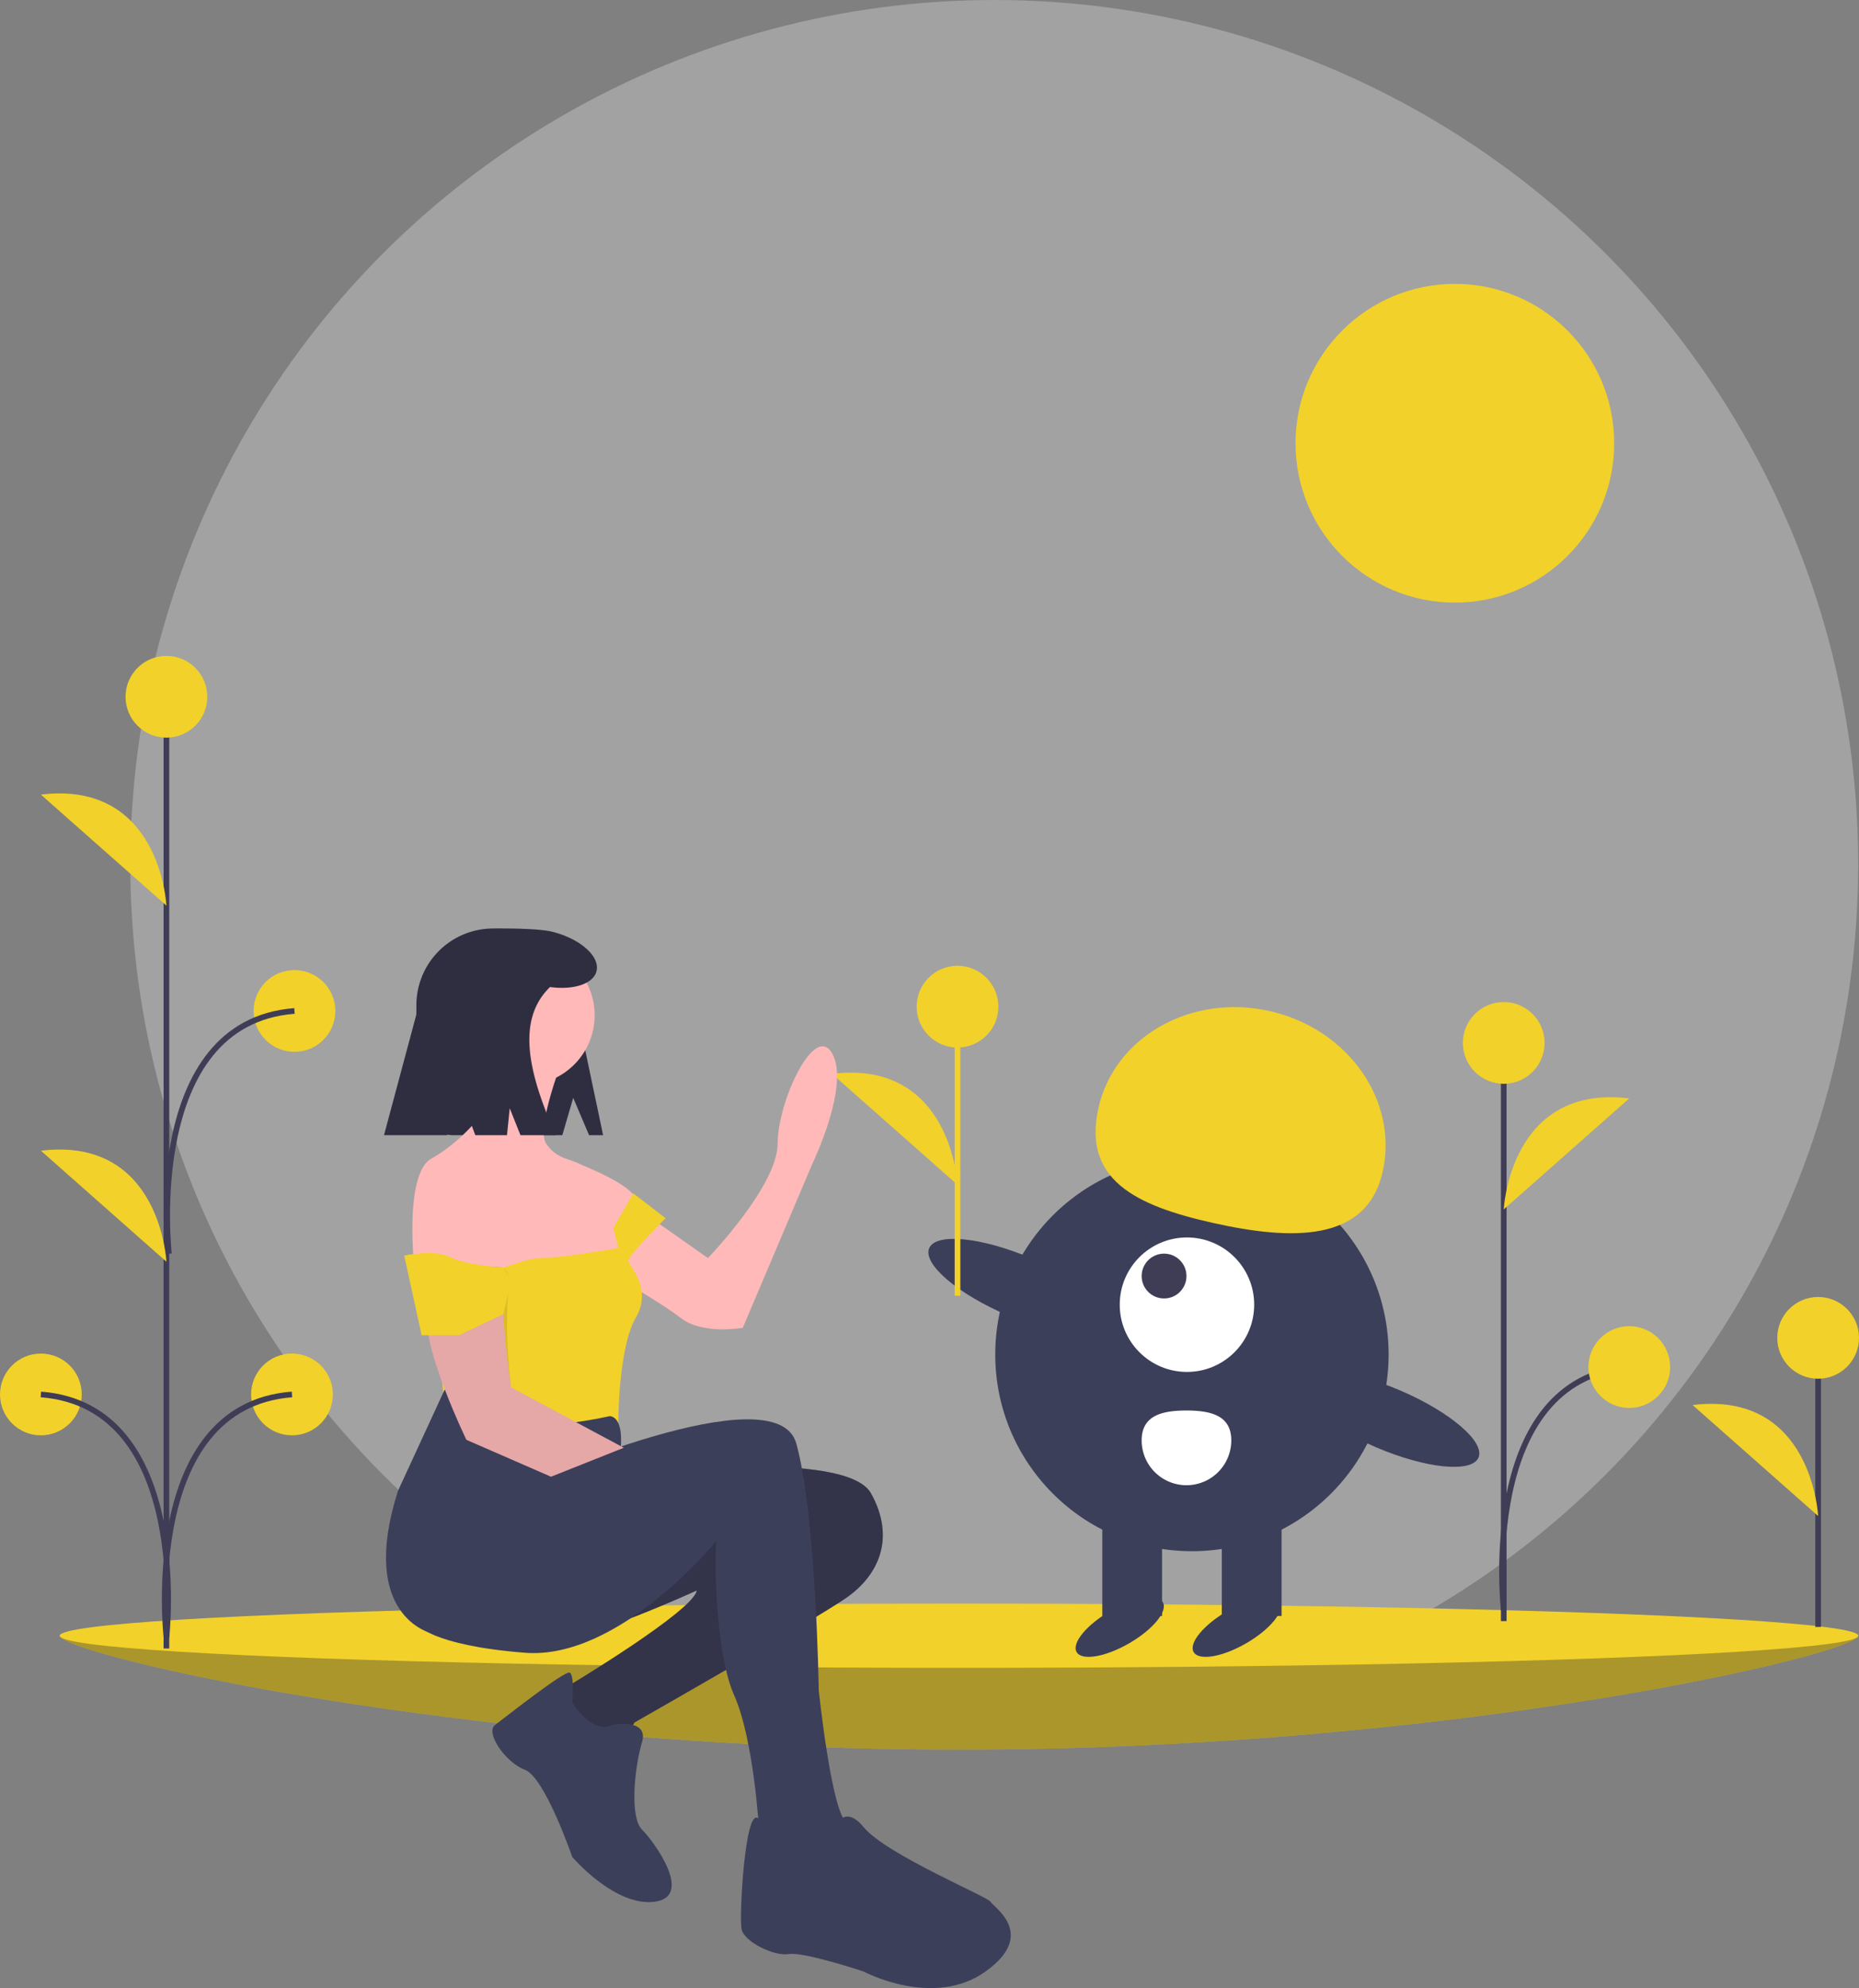 <svg xmlns="http://www.w3.org/2000/svg" width="656.703" height="702.181" viewBox="0 0 656.703 702.181"><rect x="0" y="0" width="656.703" height="702.181" fill="#808080" stroke="none"/><circle cx="305.19" cy="305.19" r="305.19" transform="translate(46.038)" fill="#f0f1f2" opacity="0.299"/><g transform="translate(21.108 566.376)"><path d="M885.988,707.4c0,6.266-142.222,40.223-317.661,40.223S250.665,713.669,250.665,707.4s142.222,4.125,317.661,4.125S885.988,701.137,885.988,707.4Z" transform="translate(-250.665 -696.058)" fill="#f2d12a"/><path d="M885.988,707.4c0,6.266-142.222,40.223-317.661,40.223S250.665,713.669,250.665,707.4s142.222,4.125,317.661,4.125S885.988,701.137,885.988,707.4Z" transform="translate(-250.665 -696.058)" fill="#504b2e" opacity="0.439"/><ellipse cx="317.661" cy="11.345" rx="317.661" ry="11.345" fill="#f2d12a"/></g><line y1="102.105" transform="translate(642.264 472.522)" fill="#3f3d56" stroke="#3f3d56" stroke-miterlimit="10" stroke-width="2"/><circle cx="14.439" cy="14.439" r="14.439" transform="translate(627.825 458.082)" fill="#f2d12a"/><path d="M950.842,654.189s-2.063-44.365-44.349-39.208" transform="translate(-308.578 -118.738)" fill="#f2d12a"/><line y1="335.976" transform="translate(58.788 246.263)" fill="#3f3d56" stroke="#3f3d56" stroke-miterlimit="10" stroke-width="2"/><circle cx="14.439" cy="14.439" r="14.439" transform="translate(44.349 231.662)" fill="#f2d12a"/><circle cx="14.439" cy="14.439" r="14.439" transform="translate(0 478.071)" fill="#f2d12a"/><path d="M287.432,409.06s-2.063-44.365-44.349-39.208" transform="translate(-228.644 -89.202)" fill="#f2d12a"/><path d="M287.432,552.06s-2.063-44.365-44.349-39.208" transform="translate(-228.644 -106.432)" fill="#f2d12a"/><path d="M287.432,696.553s9.282-81.634-44.349-85.76" transform="translate(-228.644 -118.283)" fill="none" stroke="#3f3d56" stroke-miterlimit="10" stroke-width="2"/><circle cx="14.439" cy="14.439" r="14.439" transform="translate(88.704 478.071)" fill="#f2d12a"/><path d="M293.43,696.553s-9.282-81.634,44.349-85.76" transform="translate(-234.636 -118.283)" fill="none" stroke="#3f3d56" stroke-miterlimit="10" stroke-width="2"/><circle cx="14.439" cy="14.439" r="14.439" transform="translate(89.583 342.626)" fill="#f2d12a"/><path d="M294.43,542.553s-9.282-81.635,44.349-85.76" transform="translate(-234.756 -99.728)" fill="none" stroke="#3f3d56" stroke-miterlimit="10" stroke-width="2"/><line y1="204.211" transform="translate(531.205 368.353)" fill="#3f3d56" stroke="#3f3d56" stroke-miterlimit="10" stroke-width="2"/><circle cx="14.439" cy="14.439" r="14.439" transform="translate(516.766 353.914)" fill="#f2d12a"/><path d="M830.644,531.06s2.063-44.365,44.349-39.208" transform="translate(-299.439 -103.902)" fill="#f2d12a"/><path d="M830.56,685.553s-9.282-81.635,44.349-85.76" transform="translate(-299.355 -116.958)" fill="none" stroke="#3f3d56" stroke-miterlimit="10" stroke-width="2"/><circle cx="14.439" cy="14.439" r="14.439" transform="translate(561.115 468.396)" fill="#f2d12a"/><circle cx="56.289" cy="56.289" r="56.289" transform="translate(457.649 100.264)" fill="#f2d12a"/><circle cx="69.481" cy="69.481" r="69.481" transform="translate(351.577 408.916)" fill="#3c3f59"/><rect width="21.108" height="37.819" transform="translate(452.721 570.746) rotate(180)" fill="#3c3f59"/><rect width="21.108" height="37.819" transform="translate(410.504 570.746) rotate(180)" fill="#3c3f59"/><ellipse cx="17.59" cy="6.596" rx="17.59" ry="6.596" transform="translate(377.024 577.789) rotate(-30)" fill="#3c3f59"/><ellipse cx="17.59" cy="6.596" rx="17.59" ry="6.596" transform="translate(418.361 577.789) rotate(-30)" fill="#3c3f59"/><circle cx="23.747" cy="23.747" r="23.747" transform="translate(395.553 437.061)" fill="#fff"/><circle cx="7.916" cy="7.916" r="7.916" transform="translate(403.296 442.777)" fill="#3f3d56"/><path d="M768.143,513.323c5.61-25.125-12.323-50.514-40.056-56.706s-54.763,9.156-60.373,34.281,12.769,34.392,40.5,40.585S762.533,538.449,768.143,513.323Z" transform="translate(-279.686 -99.542)" fill="#f2d12a"/><ellipse cx="10.906" cy="34.741" rx="10.906" ry="34.741" transform="translate(323.952 450.872) rotate(-66.829)" fill="#3c3f59"/><ellipse cx="10.906" cy="34.741" rx="10.906" ry="34.741" transform="translate(454.12 497.487) rotate(-66.829)" fill="#3c3f59"/><path d="M716.874,627.8a15.831,15.831,0,1,1-31.662,0c0-8.743,7.088-10.554,15.831-10.554S716.874,619.059,716.874,627.8Z" transform="translate(-281.916 -119.061)" fill="#fff"/><line y1="102.105" transform="translate(338.244 355.547)" fill="none" stroke="#f2d12a" stroke-miterlimit="10" stroke-width="2"/><circle cx="14.439" cy="14.439" r="14.439" transform="translate(323.805 341.108)" fill="#f2d12a"/><path d="M605.173,521.189s-2.063-44.365-44.349-39.208" transform="translate(-266.928 -102.713)" fill="#f2d12a"/><path d="M449.307,483.479l5.6,13.193h4.957l-7.036-33.421c0-21.452-10.354-39.578-31.806-39.578h0A27.121,27.121,0,0,0,393.9,450.794v32.778a13.1,13.1,0,0,0,13.1,13.1h38.46Z" transform="translate(-246.815 -95.737)" fill="#2f2e41"/><path d="M473.754,642.188s73-8.8,81.794,7.036,2.639,29.024-8.8,36.939-74.758,43.976-74.758,43.976l-5.277,8.8-11.434-1.759L443.85,726.621l5.277-9.675s43.976-26.385,44.855-33.421c0,0-40.457,18.47-44.855,14.952s-53.65-20.229-45.735-29.9,28.144-23.747,28.144-23.747Z" transform="translate(-247.856 -121.773)" fill="#2f2e41"/><path d="M473.754,642.188s73-8.8,81.794,7.036,2.639,29.024-8.8,36.939-74.758,43.976-74.758,43.976l-5.277,8.8-11.434-1.759L443.85,726.621l5.277-9.675s43.976-26.385,44.855-33.421c0,0-40.457,18.47-44.855,14.952s-53.65-20.229-45.735-29.9,28.144-23.747,28.144-23.747Z" transform="translate(-247.856 -121.773)" fill="#3c3f59" opacity="0.363"/><path d="M466.72,740.987s13.193-2.639,10.554,6.157-4.4,26.385,0,30.783,18.47,23.747,4.4,25.506S452.647,787.6,452.647,787.6s-9.675-28.144-16.711-30.783-14.072-13.193-10.554-15.831,24.626-19.349,26.385-18.47.879,10.554.879,10.554S459.684,744.505,466.72,740.987Z" transform="translate(-250.496 -131.741)" fill="#3c3f59"/><path d="M473.047,522.909l32.542,22.867s24.626-25.506,24.626-40.458,13.193-43.1,19.349-31.662-7.036,38.7-7.036,38.7L517.9,570.4s-14.072,2.639-21.988-3.518-29.9-18.47-29.9-18.47Z" transform="translate(-255.504 -101.439)" fill="#ffb9b9"/><circle cx="24.626" cy="24.626" r="24.626" transform="translate(160.814 333.959)" fill="#ffb9b9"/><path d="M444.816,477.54s-8.8,22.867-5.277,28.144,7.916,5.277,11.434,7.036c1.759.88,20.229,7.916,20.229,13.193a20.988,20.988,0,0,1-2.639,9.675l-2.638,14.952-21.988,14.072-29.024-3.518L392.925,548.78s-3.518-32.542,6.157-37.819,21.108-17.59,20.229-21.988-1.759-14.952-1.759-14.952Z" transform="translate(-246.623 -101.804)" fill="#ffb9b9"/><path d="M482.564,538.817s-13.193,13.193-13.193,14.952,8.8,9.675,2.639,20.229-6.157,36.939-6.157,36.939l-21.108,4.4-39.578-3.518-6.157-60.686s15.831,2.639,19.349,5.277,13.193-3.518,20.229-3.518,27.265-3.518,27.265-3.518l-1.759-7.036,7.036-12.313Z" transform="translate(-247.431 -108.551)" fill="#f2d12a"/><path d="M497.511,646.522" transform="translate(-259.3 -122.588)" fill="none" stroke="#ffb9b9" stroke-miterlimit="10" stroke-width="1"/><path d="M432.27,643.421s88.831-39.578,95.867-14.072,7.916,87.072,7.916,87.072,4.4,42.217,9.675,46.614,0,17.59,0,17.59l-13.193,4.4-12.313-5.277-5.277-14.072s-1.759-31.662-8.8-47.494-7.036-52.771-6.157-54.53c0,0-34.3,42.216-67.722,39.578s-38.259-10.114-38.259-10.114S410.282,643.421,432.27,643.421Z" transform="translate(-246.829 -119.487)" fill="#3c3f59"/><path d="M556.146,786.652s3.518-12.313,11.434-2.638,43.975,24.626,44.855,26.385,16.711,11.434-1.759,24.626-43.1,0-43.1,0-21.108-7.036-26.385-6.157-15.831-4.4-16.711-8.8,1.2-43.057,5.876-39.119,9.955,14.492,9.955,14.492S557.905,799.845,556.146,786.652Z" transform="translate(-262.526 -138.708)" fill="#3c3f59"/><path d="M460.689,618.222s4.837-.44,3.958,10.994c0,0-30.343,9.235-35.62,17.15s-28.144,31.662-31.662,48.373c0,0-25.506-6.157-11.434-50.132l16.545-35.871S412.316,628.776,460.689,618.222Z" transform="translate(-245.345 -118.036)" fill="#3c3f59"/><path d="M441.66,628.427l-29.87-13.02s-14.072-29.024-14.072-43.1a216.9,216.9,0,0,0-1.869-24.206,31.247,31.247,0,0,1,10.173-27.391c3.106-2.716,6.593-4.692,10.166-4.692,0,0,10.554,19.349,8.8,36.939s2.639,43.975,2.639,43.975l39.742,21.27" transform="translate(-247.018 -106.864)" fill="#ffb9b9"/><path d="M441.953,633.652l-29.87-13.02s-14.072-29.024-14.072-43.1c0-7.33,30.783-29.024,29.024-11.434s.879,36.06.879,36.06l39.742,21.27" transform="translate(-247.311 -112.09)" opacity="0.1"/><path d="M426.83,563.7l-2.8,11.874-15.666,7.476H395.167L389.011,554.9s10.87-2.3,16.429.609,18.613,3.6,18.613,3.6Z" transform="translate(-246.226 -111.445)" fill="#f2d12a"/><path d="M440.444,424.849c-4.772-1.21-16.086-1.176-17.741-1.176a30.371,30.371,0,0,0-30.371,30.371L380.9,496.672h22.255l4.13-15.831,5.863,15.831h11.2l.963-9.513,3.792,9.513h12.479c-9.346-21.147-14.318-40.423-2.039-52.32,8.292,1.129,15.285-1.091,16.424-5.587C457.283,433.586,450.331,427.355,440.444,424.849Z" transform="translate(-245.249 -95.737)" fill="#2f2e41"/></svg>